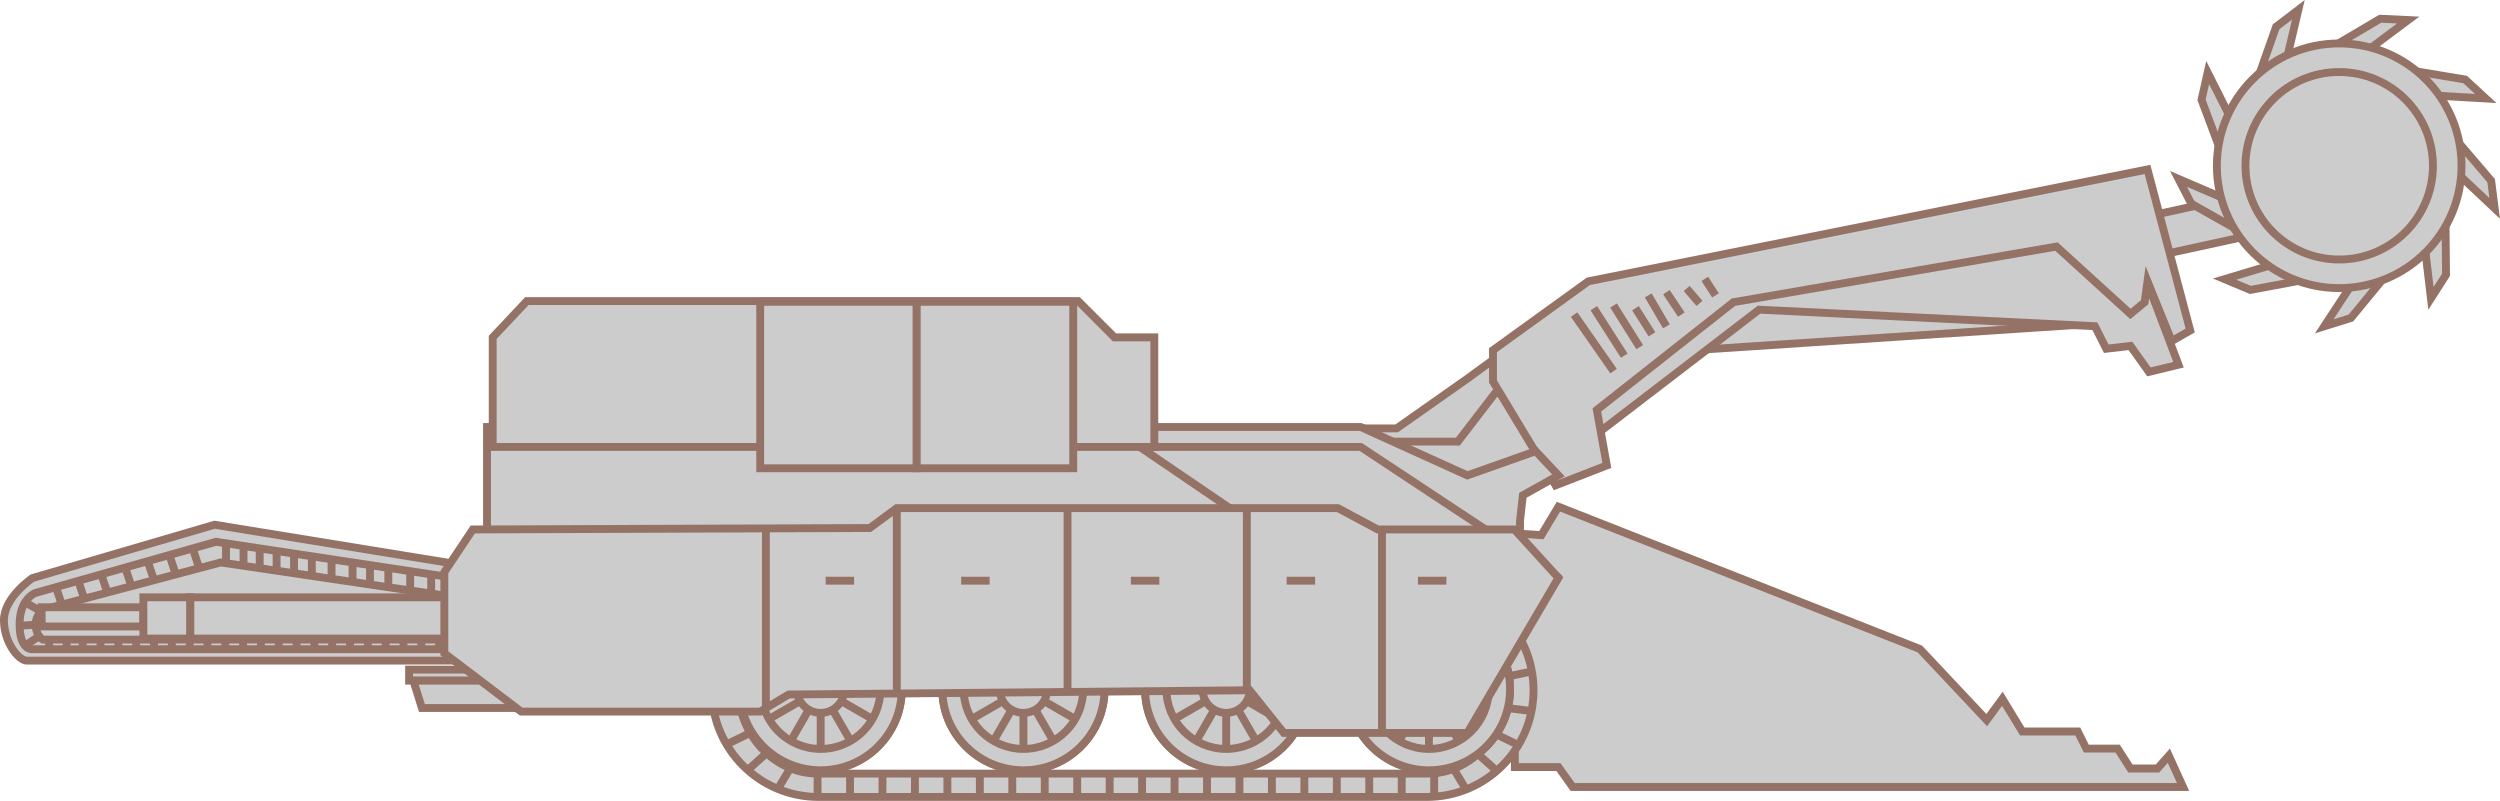 ﻿<?xml version="1.0" encoding="utf-8"?>

<svg version="1.1" id="图层_1" xmlns="http://www.w3.org/2000/svg" xmlns:xlink="http://www.w3.org/1999/xlink" x="0px" y="0px" width="475.98px" height="152.483px" viewBox="0 0 475.98 152.483" enable-background="new 0 0 475.98 152.483" xml:space="preserve">
<g>
	
		<rect x="406.697" y="39.515" transform="matrix(0.977 -0.213 0.213 0.977 0.33 89.812)" fill="#CCCCCC" stroke="#947266" stroke-width="1.5" stroke-miterlimit="10" width="20.596" height="7.722" />
	<polygon fill="#CCCCCC" stroke="#947266" stroke-width="1.5" stroke-miterlimit="10" points="279.375,72.088 265.898,81.569 &#xD;&#xA;		258.142,81.569 261.114,92.677 280.613,97.282 294.817,86.311 292.649,68.836 289.399,64.773 	" />
	<polygon fill="#CCCCCC" stroke="#947266" stroke-width="1.5" stroke-miterlimit="10" points="262.739,84.075 277.566,84.075 &#xD;&#xA;		285.064,74.322 294.275,85.091 277.566,92.813 269.621,92.813 	" />
	<polygon fill="#CCCCCC" stroke="#947266" stroke-width="1.5" stroke-miterlimit="10" points="293.463,101.888 296.713,96.469 &#xD;&#xA;		365.523,123.561 378.256,137.104 381.236,133.041 385.028,139.272 395.594,139.272 397.219,142.523 403.18,142.523 &#xD;&#xA;		405.617,146.316 410.765,146.316 412.932,143.878 415.641,149.838 299.423,149.838 296.713,146.045 288.417,146.045 &#xD;&#xA;		288.417,101.549 	" />
	<g>
		<path fill="#CCCCCC" stroke="#947266" stroke-width="1.5" stroke-miterlimit="10" d="M40.844,99.904L6.169,110.063&#xD;&#xA;			c0,0-5.419,3.657-5.419,7.992c0,4.334,2.844,7.721,4.335,7.721c1.49,0,93.327,0,93.327,0l0.677-16.391L40.844,99.904z" />
		<path fill="#CCCCCC" stroke="#947266" stroke-width="1.5" stroke-miterlimit="10" d="M41.115,103.155L6.71,112.907&#xD;&#xA;			c0,0-2.979,1.085-2.979,5.961s2.302,4.74,2.302,4.74h89.67v-12.19L41.115,103.155z" />
		<path fill="#CCCCCC" stroke="#947266" stroke-width="1.5" stroke-miterlimit="10" d="M42.019,107.084l-33.667,8.939&#xD;&#xA;			c0,0-1.573,0.88-1.573,2.912c0,2.031,1.368,2.845,1.368,2.845h77.803v-8.195L42.019,107.084z" />
		
			<rect x="7.93" y="115.617" fill="#CCCCCC" stroke="#947266" stroke-width="1.5" stroke-miterlimit="10" width="19.37" height="3.657" />
		
			<rect x="27.3" y="113.721" fill="#CCCCCC" stroke="#947266" stroke-width="1.5" stroke-miterlimit="10" width="8.939" height="7.856" />
		
			<rect x="36.239" y="113.721" fill="#CCCCCC" stroke="#947266" stroke-width="1.5" stroke-miterlimit="10" width="49.71" height="7.856" />
		
			<line fill="#CCCCCC" stroke="#947266" stroke-width="1.5" stroke-miterlimit="10" x1="43.029" y1="103.444" x2="43.029" y2="107.084" />
		
			<line fill="#CCCCCC" stroke="#947266" stroke-width="1.5" stroke-miterlimit="10" x1="46.364" y1="104.021" x2="46.364" y2="107.659" />
		
			<line fill="#CCCCCC" stroke="#947266" stroke-width="1.5" stroke-miterlimit="10" x1="49.445" y1="104.529" x2="49.445" y2="108.168" />
		
			<line fill="#CCCCCC" stroke="#947266" stroke-width="1.5" stroke-miterlimit="10" x1="52.662" y1="105.003" x2="52.662" y2="108.642" />
		
			<line fill="#CCCCCC" stroke="#947266" stroke-width="1.5" stroke-miterlimit="10" x1="55.98" y1="105.544" x2="55.98" y2="109.183" />
		
			<line fill="#CCCCCC" stroke="#947266" stroke-width="1.5" stroke-miterlimit="10" x1="59.367" y1="106.052" x2="59.367" y2="109.69" />
		
			<line fill="#CCCCCC" stroke="#947266" stroke-width="1.5" stroke-miterlimit="10" x1="63.126" y1="106.627" x2="63.126" y2="110.267" />
		
			<line fill="#CCCCCC" stroke="#947266" stroke-width="1.5" stroke-miterlimit="10" x1="67.122" y1="107.084" x2="67.122" y2="110.723" />
		
			<line fill="#CCCCCC" stroke="#947266" stroke-width="1.5" stroke-miterlimit="10" x1="70.44" y1="107.625" x2="70.44" y2="111.264" />
		
			<line fill="#CCCCCC" stroke="#947266" stroke-width="1.5" stroke-miterlimit="10" x1="73.929" y1="108.099" x2="73.929" y2="111.737" />
		
			<line fill="#CCCCCC" stroke="#947266" stroke-width="1.5" stroke-miterlimit="10" x1="78.094" y1="108.902" x2="78.094" y2="112.542" />
		
			<line fill="#CCCCCC" stroke="#947266" stroke-width="1.5" stroke-miterlimit="10" x1="82.09" y1="109.444" x2="82.09" y2="113.083" />
		
			<line fill="#CCCCCC" stroke="#947266" stroke-width="1.5" stroke-miterlimit="10" x1="36.677" y1="104.413" x2="37.937" y2="108.168" />
		
			<line fill="#CCCCCC" stroke="#947266" stroke-width="1.5" stroke-miterlimit="10" x1="32.214" y1="105.584" x2="33.475" y2="109.339" />
		
			<line fill="#CCCCCC" stroke="#947266" stroke-width="1.5" stroke-miterlimit="10" x1="28.198" y1="107.084" x2="29.457" y2="110.839" />
		
			<line fill="#CCCCCC" stroke="#947266" stroke-width="1.5" stroke-miterlimit="10" x1="23.864" y1="108.168" x2="25.124" y2="111.923" />
		
			<line fill="#CCCCCC" stroke="#947266" stroke-width="1.5" stroke-miterlimit="10" x1="19.144" y1="108.961" x2="20.404" y2="112.716" />
		
			<line fill="#CCCCCC" stroke="#947266" stroke-width="1.5" stroke-miterlimit="10" x1="10.556" y1="111.504" x2="11.814" y2="115.259" />
		
			<line fill="#CCCCCC" stroke="#947266" stroke-width="1.5" stroke-miterlimit="10" x1="4.709" y1="114.649" x2="8.164" y2="116.586" />
		
			<line fill="#CCCCCC" stroke="#947266" stroke-width="1.5" stroke-miterlimit="10" x1="3.479" y1="119.153" x2="6.778" y2="118.936" />
		
			<line fill="#CCCCCC" stroke="#947266" stroke-width="1.5" stroke-miterlimit="10" x1="4.646" y1="123.03" x2="7.377" y2="121.165" />
		
			<line fill="#CCCCCC" stroke="#947266" stroke-width="1.5" stroke-miterlimit="10" x1="14.878" y1="110.526" x2="16.138" y2="114.281" />
		
			<line fill="#CCCCCC" stroke="#947266" stroke-width="1.5" stroke-miterlimit="10" x1="9.352" y1="121.78" x2="9.352" y2="123.608" />
		
			<line fill="#CCCCCC" stroke="#947266" stroke-width="1.5" stroke-miterlimit="10" x1="12.671" y1="122.115" x2="12.671" y2="123.944" />
		
			<line fill="#CCCCCC" stroke="#947266" stroke-width="1.5" stroke-miterlimit="10" x1="15.752" y1="122.115" x2="15.752" y2="123.944" />
		
			<line fill="#CCCCCC" stroke="#947266" stroke-width="1.5" stroke-miterlimit="10" x1="19.144" y1="122.115" x2="19.144" y2="123.944" />
		
			<line fill="#CCCCCC" stroke="#947266" stroke-width="1.5" stroke-miterlimit="10" x1="22.537" y1="122.115" x2="22.537" y2="123.944" />
		
			<line fill="#CCCCCC" stroke="#947266" stroke-width="1.5" stroke-miterlimit="10" x1="25.93" y1="122.115" x2="25.93" y2="123.944" />
		
			<line fill="#CCCCCC" stroke="#947266" stroke-width="1.5" stroke-miterlimit="10" x1="29.321" y1="122.115" x2="29.321" y2="123.944" />
		
			<line fill="#CCCCCC" stroke="#947266" stroke-width="1.5" stroke-miterlimit="10" x1="32.714" y1="122.115" x2="32.714" y2="123.944" />
		
			<line fill="#CCCCCC" stroke="#947266" stroke-width="1.5" stroke-miterlimit="10" x1="36.106" y1="122.115" x2="36.106" y2="123.944" />
		
			<line fill="#CCCCCC" stroke="#947266" stroke-width="1.5" stroke-miterlimit="10" x1="39.5" y1="122.115" x2="39.5" y2="123.944" />
		
			<line fill="#CCCCCC" stroke="#947266" stroke-width="1.5" stroke-miterlimit="10" x1="42.892" y1="122.115" x2="42.892" y2="123.944" />
		
			<line fill="#CCCCCC" stroke="#947266" stroke-width="1.5" stroke-miterlimit="10" x1="46.284" y1="122.115" x2="46.284" y2="123.944" />
		
			<line fill="#CCCCCC" stroke="#947266" stroke-width="1.5" stroke-miterlimit="10" x1="49.677" y1="122.115" x2="49.677" y2="123.944" />
		
			<line fill="#CCCCCC" stroke="#947266" stroke-width="1.5" stroke-miterlimit="10" x1="53.069" y1="122.115" x2="53.069" y2="123.944" />
		
			<line fill="#CCCCCC" stroke="#947266" stroke-width="1.5" stroke-miterlimit="10" x1="56.462" y1="122.115" x2="56.462" y2="123.944" />
		
			<line fill="#CCCCCC" stroke="#947266" stroke-width="1.5" stroke-miterlimit="10" x1="59.854" y1="122.115" x2="59.854" y2="123.944" />
		
			<line fill="#CCCCCC" stroke="#947266" stroke-width="1.5" stroke-miterlimit="10" x1="63.247" y1="122.115" x2="63.247" y2="123.944" />
		
			<line fill="#CCCCCC" stroke="#947266" stroke-width="1.5" stroke-miterlimit="10" x1="66.64" y1="122.115" x2="66.64" y2="123.944" />
		
			<line fill="#CCCCCC" stroke="#947266" stroke-width="1.5" stroke-miterlimit="10" x1="70.032" y1="122.115" x2="70.032" y2="123.944" />
		
			<line fill="#CCCCCC" stroke="#947266" stroke-width="1.5" stroke-miterlimit="10" x1="73.424" y1="122.115" x2="73.424" y2="123.944" />
		
			<line fill="#CCCCCC" stroke="#947266" stroke-width="1.5" stroke-miterlimit="10" x1="76.817" y1="122.115" x2="76.817" y2="123.944" />
		
			<line fill="#CCCCCC" stroke="#947266" stroke-width="1.5" stroke-miterlimit="10" x1="80.21" y1="122.115" x2="80.21" y2="123.944" />
		
			<line fill="#CCCCCC" stroke="#947266" stroke-width="1.5" stroke-miterlimit="10" x1="83.602" y1="122.115" x2="83.602" y2="123.944" />
	</g>
	
		<rect x="77.891" y="127.488" fill="#CCCCCC" stroke="#947266" stroke-width="1.5" stroke-miterlimit="10" width="16.321" height="2.1" />
	<polygon fill="#CCCCCC" stroke="#947266" stroke-width="1.5" stroke-miterlimit="10" points="102.542,134.803 80.329,134.803 &#xD;&#xA;		78.703,129.588 102.542,129.588 	" />
	<g>
		<path fill="#CCCCCC" stroke="#947266" stroke-width="1.5" stroke-miterlimit="10" d="M271.654,111.098H155.843&#xD;&#xA;			c-11.221,0-20.317,9.098-20.317,20.318s9.097,20.317,20.317,20.317h115.812c11.222,0,20.318-9.097,20.318-20.317&#xD;&#xA;			S282.876,111.098,271.654,111.098z M271.836,147.285H155.66c-8.314,0-15.056-7.554-15.056-15.869s6.741-15.869,15.056-15.869&#xD;&#xA;			h116.176c8.315,0,15.057,7.554,15.057,15.869S280.151,147.285,271.836,147.285z" />
		<g>
			<circle fill="#CCCCCC" stroke="#947266" stroke-width="1.5" stroke-miterlimit="10" cx="156.25" cy="131.213" r="15.442" />
			<circle fill="#CCCCCC" stroke="#947266" stroke-width="1.5" stroke-miterlimit="10" cx="156.249" cy="131.213" r="11.378" />
			<circle fill="#CCCCCC" stroke="#947266" stroke-width="1.5" stroke-miterlimit="10" cx="156.249" cy="131.213" r="4.513" />
			
				<line fill="#CCCCCC" stroke="#947266" stroke-width="1.5" stroke-miterlimit="10" x1="156.249" y1="119.835" x2="156.249" y2="126.699" />
			
				<line fill="#CCCCCC" stroke="#947266" stroke-width="1.5" stroke-miterlimit="10" x1="150.561" y1="121.359" x2="153.992" y2="127.304" />
			
				<line fill="#CCCCCC" stroke="#947266" stroke-width="1.5" stroke-miterlimit="10" x1="146.396" y1="125.523" x2="152.341" y2="128.956" />
			
				<line fill="#CCCCCC" stroke="#947266" stroke-width="1.5" stroke-miterlimit="10" x1="144.871" y1="131.213" x2="151.736" y2="131.213" />
			
				<line fill="#CCCCCC" stroke="#947266" stroke-width="1.5" stroke-miterlimit="10" x1="146.396" y1="136.901" x2="152.342" y2="133.469" />
			
				<line fill="#CCCCCC" stroke="#947266" stroke-width="1.5" stroke-miterlimit="10" x1="150.561" y1="141.066" x2="153.993" y2="135.121" />
			
				<line fill="#CCCCCC" stroke="#947266" stroke-width="1.5" stroke-miterlimit="10" x1="156.249" y1="142.59" x2="156.249" y2="135.726" />
			
				<line fill="#CCCCCC" stroke="#947266" stroke-width="1.5" stroke-miterlimit="10" x1="161.938" y1="141.065" x2="158.506" y2="135.121" />
			
				<line fill="#CCCCCC" stroke="#947266" stroke-width="1.5" stroke-miterlimit="10" x1="166.103" y1="136.9" x2="160.157" y2="133.469" />
			
				<line fill="#CCCCCC" stroke="#947266" stroke-width="1.5" stroke-miterlimit="10" x1="167.627" y1="131.211" x2="160.762" y2="131.213" />
			
				<line fill="#CCCCCC" stroke="#947266" stroke-width="1.5" stroke-miterlimit="10" x1="166.102" y1="125.522" x2="160.157" y2="128.956" />
			
				<line fill="#CCCCCC" stroke="#947266" stroke-width="1.5" stroke-miterlimit="10" x1="161.938" y1="121.358" x2="158.507" y2="127.305" />
			<circle fill="#CCCCCC" stroke="#947266" stroke-width="1.5" stroke-miterlimit="10" cx="156.25" cy="131.213" r="15.442" />
			<circle fill="#CCCCCC" stroke="#947266" stroke-width="1.5" stroke-miterlimit="10" cx="156.25" cy="131.212" r="11.378" />
			<circle fill="#CCCCCC" stroke="#947266" stroke-width="1.5" stroke-miterlimit="10" cx="156.25" cy="131.212" r="4.513" />
			
				<line fill="#CCCCCC" stroke="#947266" stroke-width="1.5" stroke-miterlimit="10" x1="150.561" y1="121.359" x2="153.992" y2="127.304" />
			
				<line fill="#CCCCCC" stroke="#947266" stroke-width="1.5" stroke-miterlimit="10" x1="146.396" y1="125.523" x2="152.341" y2="128.956" />
			
				<line fill="#CCCCCC" stroke="#947266" stroke-width="1.5" stroke-miterlimit="10" x1="144.871" y1="131.213" x2="151.736" y2="131.213" />
			
				<line fill="#CCCCCC" stroke="#947266" stroke-width="1.5" stroke-miterlimit="10" x1="146.396" y1="136.901" x2="152.342" y2="133.469" />
			
				<line fill="#CCCCCC" stroke="#947266" stroke-width="1.5" stroke-miterlimit="10" x1="150.561" y1="141.066" x2="153.993" y2="135.121" />
			
				<line fill="#CCCCCC" stroke="#947266" stroke-width="1.5" stroke-miterlimit="10" x1="156.249" y1="142.59" x2="156.249" y2="135.726" />
			
				<line fill="#CCCCCC" stroke="#947266" stroke-width="1.5" stroke-miterlimit="10" x1="161.938" y1="141.065" x2="158.506" y2="135.121" />
			
				<line fill="#CCCCCC" stroke="#947266" stroke-width="1.5" stroke-miterlimit="10" x1="166.103" y1="136.9" x2="160.157" y2="133.469" />
			
				<line fill="#CCCCCC" stroke="#947266" stroke-width="1.5" stroke-miterlimit="10" x1="167.627" y1="131.211" x2="160.762" y2="131.213" />
			
				<line fill="#CCCCCC" stroke="#947266" stroke-width="1.5" stroke-miterlimit="10" x1="166.102" y1="125.522" x2="160.157" y2="128.956" />
			
				<line fill="#CCCCCC" stroke="#947266" stroke-width="1.5" stroke-miterlimit="10" x1="161.938" y1="121.358" x2="158.507" y2="127.305" />
			
				<line fill="#CCCCCC" stroke="#947266" stroke-width="1.5" stroke-miterlimit="10" x1="156.249" y1="119.835" x2="156.249" y2="126.7" />
		</g>
		<g>
			<circle fill="#CCCCCC" stroke="#947266" stroke-width="1.5" stroke-miterlimit="10" cx="194.853" cy="131.213" r="15.441" />
			<circle fill="#CCCCCC" stroke="#947266" stroke-width="1.5" stroke-miterlimit="10" cx="194.853" cy="131.213" r="11.378" />
			<circle fill="#CCCCCC" stroke="#947266" stroke-width="1.5" stroke-miterlimit="10" cx="194.853" cy="131.213" r="4.514" />
			
				<line fill="#CCCCCC" stroke="#947266" stroke-width="1.5" stroke-miterlimit="10" x1="194.853" y1="119.835" x2="194.853" y2="126.699" />
			
				<line fill="#CCCCCC" stroke="#947266" stroke-width="1.5" stroke-miterlimit="10" x1="189.164" y1="121.359" x2="192.596" y2="127.304" />
			
				<line fill="#CCCCCC" stroke="#947266" stroke-width="1.5" stroke-miterlimit="10" x1="184.999" y1="125.523" x2="190.943" y2="128.956" />
			
				<line fill="#CCCCCC" stroke="#947266" stroke-width="1.5" stroke-miterlimit="10" x1="183.476" y1="131.213" x2="190.339" y2="131.213" />
			
				<line fill="#CCCCCC" stroke="#947266" stroke-width="1.5" stroke-miterlimit="10" x1="184.999" y1="136.901" x2="190.943" y2="133.469" />
			
				<line fill="#CCCCCC" stroke="#947266" stroke-width="1.5" stroke-miterlimit="10" x1="189.164" y1="141.066" x2="192.596" y2="135.121" />
			
				<line fill="#CCCCCC" stroke="#947266" stroke-width="1.5" stroke-miterlimit="10" x1="194.854" y1="142.59" x2="194.853" y2="135.726" />
			
				<line fill="#CCCCCC" stroke="#947266" stroke-width="1.5" stroke-miterlimit="10" x1="200.541" y1="141.065" x2="197.109" y2="135.121" />
			
				<line fill="#CCCCCC" stroke="#947266" stroke-width="1.5" stroke-miterlimit="10" x1="204.706" y1="136.9" x2="198.761" y2="133.469" />
			
				<line fill="#CCCCCC" stroke="#947266" stroke-width="1.5" stroke-miterlimit="10" x1="206.229" y1="131.211" x2="199.365" y2="131.213" />
			
				<line fill="#CCCCCC" stroke="#947266" stroke-width="1.5" stroke-miterlimit="10" x1="204.706" y1="125.522" x2="198.762" y2="128.956" />
			
				<line fill="#CCCCCC" stroke="#947266" stroke-width="1.5" stroke-miterlimit="10" x1="200.541" y1="121.358" x2="197.109" y2="127.305" />
			<circle fill="#CCCCCC" stroke="#947266" stroke-width="1.5" stroke-miterlimit="10" cx="194.853" cy="131.213" r="15.441" />
			<circle fill="#CCCCCC" stroke="#947266" stroke-width="1.5" stroke-miterlimit="10" cx="194.853" cy="131.212" r="11.378" />
			<circle fill="#CCCCCC" stroke="#947266" stroke-width="1.5" stroke-miterlimit="10" cx="194.853" cy="131.212" r="4.514" />
			
				<line fill="#CCCCCC" stroke="#947266" stroke-width="1.5" stroke-miterlimit="10" x1="189.164" y1="121.359" x2="192.596" y2="127.304" />
			
				<line fill="#CCCCCC" stroke="#947266" stroke-width="1.5" stroke-miterlimit="10" x1="184.999" y1="125.523" x2="190.943" y2="128.956" />
			
				<line fill="#CCCCCC" stroke="#947266" stroke-width="1.5" stroke-miterlimit="10" x1="183.476" y1="131.213" x2="190.339" y2="131.213" />
			
				<line fill="#CCCCCC" stroke="#947266" stroke-width="1.5" stroke-miterlimit="10" x1="184.999" y1="136.901" x2="190.943" y2="133.469" />
			
				<line fill="#CCCCCC" stroke="#947266" stroke-width="1.5" stroke-miterlimit="10" x1="189.164" y1="141.066" x2="192.596" y2="135.121" />
			
				<line fill="#CCCCCC" stroke="#947266" stroke-width="1.5" stroke-miterlimit="10" x1="194.854" y1="142.59" x2="194.853" y2="135.726" />
			
				<line fill="#CCCCCC" stroke="#947266" stroke-width="1.5" stroke-miterlimit="10" x1="200.541" y1="141.065" x2="197.109" y2="135.121" />
			
				<line fill="#CCCCCC" stroke="#947266" stroke-width="1.5" stroke-miterlimit="10" x1="204.706" y1="136.9" x2="198.761" y2="133.469" />
			
				<line fill="#CCCCCC" stroke="#947266" stroke-width="1.5" stroke-miterlimit="10" x1="206.229" y1="131.211" x2="199.365" y2="131.213" />
			
				<line fill="#CCCCCC" stroke="#947266" stroke-width="1.5" stroke-miterlimit="10" x1="204.706" y1="125.522" x2="198.762" y2="128.956" />
			
				<line fill="#CCCCCC" stroke="#947266" stroke-width="1.5" stroke-miterlimit="10" x1="200.541" y1="121.358" x2="197.109" y2="127.305" />
			
				<line fill="#CCCCCC" stroke="#947266" stroke-width="1.5" stroke-miterlimit="10" x1="194.852" y1="119.835" x2="194.854" y2="126.7" />
		</g>
		<g>
			<circle fill="#CCCCCC" stroke="#947266" stroke-width="1.5" stroke-miterlimit="10" cx="233.456" cy="131.213" r="15.442" />
			<circle fill="#CCCCCC" stroke="#947266" stroke-width="1.5" stroke-miterlimit="10" cx="233.456" cy="131.213" r="11.378" />
			<circle fill="#CCCCCC" stroke="#947266" stroke-width="1.5" stroke-miterlimit="10" cx="233.456" cy="131.213" r="4.513" />
			
				<line fill="#CCCCCC" stroke="#947266" stroke-width="1.5" stroke-miterlimit="10" x1="233.455" y1="119.835" x2="233.455" y2="126.699" />
			
				<line fill="#CCCCCC" stroke="#947266" stroke-width="1.5" stroke-miterlimit="10" x1="227.767" y1="121.359" x2="231.198" y2="127.304" />
			
				<line fill="#CCCCCC" stroke="#947266" stroke-width="1.5" stroke-miterlimit="10" x1="223.603" y1="125.523" x2="229.547" y2="128.956" />
			
				<line fill="#CCCCCC" stroke="#947266" stroke-width="1.5" stroke-miterlimit="10" x1="222.078" y1="131.213" x2="228.943" y2="131.213" />
			
				<line fill="#CCCCCC" stroke="#947266" stroke-width="1.5" stroke-miterlimit="10" x1="223.603" y1="136.901" x2="229.548" y2="133.469" />
			
				<line fill="#CCCCCC" stroke="#947266" stroke-width="1.5" stroke-miterlimit="10" x1="227.767" y1="141.066" x2="231.199" y2="135.121" />
			
				<line fill="#CCCCCC" stroke="#947266" stroke-width="1.5" stroke-miterlimit="10" x1="233.455" y1="142.59" x2="233.455" y2="135.726" />
			
				<line fill="#CCCCCC" stroke="#947266" stroke-width="1.5" stroke-miterlimit="10" x1="239.145" y1="141.065" x2="235.712" y2="135.121" />
			
				<line fill="#CCCCCC" stroke="#947266" stroke-width="1.5" stroke-miterlimit="10" x1="243.309" y1="136.9" x2="237.363" y2="133.469" />
			
				<line fill="#CCCCCC" stroke="#947266" stroke-width="1.5" stroke-miterlimit="10" x1="244.834" y1="131.211" x2="237.969" y2="131.213" />
			
				<line fill="#CCCCCC" stroke="#947266" stroke-width="1.5" stroke-miterlimit="10" x1="243.309" y1="125.522" x2="237.363" y2="128.956" />
			
				<line fill="#CCCCCC" stroke="#947266" stroke-width="1.5" stroke-miterlimit="10" x1="239.144" y1="121.358" x2="235.713" y2="127.305" />
			<circle fill="#CCCCCC" stroke="#947266" stroke-width="1.5" stroke-miterlimit="10" cx="233.456" cy="131.213" r="15.442" />
			<circle fill="#CCCCCC" stroke="#947266" stroke-width="1.5" stroke-miterlimit="10" cx="233.456" cy="131.212" r="11.378" />
			<circle fill="#CCCCCC" stroke="#947266" stroke-width="1.5" stroke-miterlimit="10" cx="233.456" cy="131.212" r="4.513" />
			
				<line fill="#CCCCCC" stroke="#947266" stroke-width="1.5" stroke-miterlimit="10" x1="227.767" y1="121.359" x2="231.198" y2="127.304" />
			
				<line fill="#CCCCCC" stroke="#947266" stroke-width="1.5" stroke-miterlimit="10" x1="223.603" y1="125.523" x2="229.547" y2="128.956" />
			
				<line fill="#CCCCCC" stroke="#947266" stroke-width="1.5" stroke-miterlimit="10" x1="222.078" y1="131.213" x2="228.943" y2="131.213" />
			
				<line fill="#CCCCCC" stroke="#947266" stroke-width="1.5" stroke-miterlimit="10" x1="223.603" y1="136.901" x2="229.548" y2="133.469" />
			
				<line fill="#CCCCCC" stroke="#947266" stroke-width="1.5" stroke-miterlimit="10" x1="227.767" y1="141.066" x2="231.199" y2="135.121" />
			
				<line fill="#CCCCCC" stroke="#947266" stroke-width="1.5" stroke-miterlimit="10" x1="233.455" y1="142.59" x2="233.455" y2="135.726" />
			
				<line fill="#CCCCCC" stroke="#947266" stroke-width="1.5" stroke-miterlimit="10" x1="239.145" y1="141.065" x2="235.712" y2="135.121" />
			
				<line fill="#CCCCCC" stroke="#947266" stroke-width="1.5" stroke-miterlimit="10" x1="243.309" y1="136.9" x2="237.363" y2="133.469" />
			
				<line fill="#CCCCCC" stroke="#947266" stroke-width="1.5" stroke-miterlimit="10" x1="244.834" y1="131.211" x2="237.969" y2="131.213" />
			
				<line fill="#CCCCCC" stroke="#947266" stroke-width="1.5" stroke-miterlimit="10" x1="243.309" y1="125.522" x2="237.363" y2="128.956" />
			
				<line fill="#CCCCCC" stroke="#947266" stroke-width="1.5" stroke-miterlimit="10" x1="239.144" y1="121.358" x2="235.713" y2="127.305" />
			
				<line fill="#CCCCCC" stroke="#947266" stroke-width="1.5" stroke-miterlimit="10" x1="233.455" y1="119.835" x2="233.455" y2="126.7" />
		</g>
		<g>
			<circle fill="#CCCCCC" stroke="#947266" stroke-width="1.5" stroke-miterlimit="10" cx="272.059" cy="131.213" r="15.441" />
			<circle fill="#CCCCCC" stroke="#947266" stroke-width="1.5" stroke-miterlimit="10" cx="272.059" cy="131.213" r="11.378" />
			<circle fill="#CCCCCC" stroke="#947266" stroke-width="1.5" stroke-miterlimit="10" cx="272.059" cy="131.213" r="4.514" />
			
				<line fill="#CCCCCC" stroke="#947266" stroke-width="1.5" stroke-miterlimit="10" x1="272.059" y1="119.835" x2="272.059" y2="126.699" />
			
				<line fill="#CCCCCC" stroke="#947266" stroke-width="1.5" stroke-miterlimit="10" x1="266.37" y1="121.359" x2="269.803" y2="127.304" />
			
				<line fill="#CCCCCC" stroke="#947266" stroke-width="1.5" stroke-miterlimit="10" x1="262.205" y1="125.523" x2="268.15" y2="128.956" />
			
				<line fill="#CCCCCC" stroke="#947266" stroke-width="1.5" stroke-miterlimit="10" x1="260.682" y1="131.213" x2="267.545" y2="131.213" />
			
				<line fill="#CCCCCC" stroke="#947266" stroke-width="1.5" stroke-miterlimit="10" x1="262.205" y1="136.901" x2="268.15" y2="133.469" />
			
				<line fill="#CCCCCC" stroke="#947266" stroke-width="1.5" stroke-miterlimit="10" x1="266.37" y1="141.066" x2="269.803" y2="135.121" />
			
				<line fill="#CCCCCC" stroke="#947266" stroke-width="1.5" stroke-miterlimit="10" x1="272.06" y1="142.59" x2="272.059" y2="135.726" />
			
				<line fill="#CCCCCC" stroke="#947266" stroke-width="1.5" stroke-miterlimit="10" x1="277.748" y1="141.065" x2="274.315" y2="135.121" />
			
				<line fill="#CCCCCC" stroke="#947266" stroke-width="1.5" stroke-miterlimit="10" x1="281.912" y1="136.9" x2="275.967" y2="133.469" />
			
				<line fill="#CCCCCC" stroke="#947266" stroke-width="1.5" stroke-miterlimit="10" x1="283.436" y1="131.211" x2="276.571" y2="131.213" />
			
				<line fill="#CCCCCC" stroke="#947266" stroke-width="1.5" stroke-miterlimit="10" x1="281.912" y1="125.522" x2="275.968" y2="128.956" />
			
				<line fill="#CCCCCC" stroke="#947266" stroke-width="1.5" stroke-miterlimit="10" x1="277.747" y1="121.358" x2="274.315" y2="127.305" />
			<circle fill="#CCCCCC" stroke="#947266" stroke-width="1.5" stroke-miterlimit="10" cx="272.059" cy="131.213" r="15.441" />
			<circle fill="#CCCCCC" stroke="#947266" stroke-width="1.5" stroke-miterlimit="10" cx="272.059" cy="131.212" r="11.378" />
			<circle fill="#CCCCCC" stroke="#947266" stroke-width="1.5" stroke-miterlimit="10" cx="272.059" cy="131.212" r="4.513" />
			
				<line fill="#CCCCCC" stroke="#947266" stroke-width="1.5" stroke-miterlimit="10" x1="266.37" y1="121.359" x2="269.803" y2="127.304" />
			
				<line fill="#CCCCCC" stroke="#947266" stroke-width="1.5" stroke-miterlimit="10" x1="262.205" y1="125.523" x2="268.15" y2="128.956" />
			
				<line fill="#CCCCCC" stroke="#947266" stroke-width="1.5" stroke-miterlimit="10" x1="260.682" y1="131.213" x2="267.545" y2="131.213" />
			
				<line fill="#CCCCCC" stroke="#947266" stroke-width="1.5" stroke-miterlimit="10" x1="262.205" y1="136.901" x2="268.15" y2="133.469" />
			
				<line fill="#CCCCCC" stroke="#947266" stroke-width="1.5" stroke-miterlimit="10" x1="266.37" y1="141.066" x2="269.803" y2="135.121" />
			
				<line fill="#CCCCCC" stroke="#947266" stroke-width="1.5" stroke-miterlimit="10" x1="272.06" y1="142.59" x2="272.059" y2="135.726" />
			
				<line fill="#CCCCCC" stroke="#947266" stroke-width="1.5" stroke-miterlimit="10" x1="277.748" y1="141.065" x2="274.315" y2="135.121" />
			
				<line fill="#CCCCCC" stroke="#947266" stroke-width="1.5" stroke-miterlimit="10" x1="281.912" y1="136.9" x2="275.967" y2="133.469" />
			
				<line fill="#CCCCCC" stroke="#947266" stroke-width="1.5" stroke-miterlimit="10" x1="283.436" y1="131.211" x2="276.571" y2="131.213" />
			
				<line fill="#CCCCCC" stroke="#947266" stroke-width="1.5" stroke-miterlimit="10" x1="281.912" y1="125.522" x2="275.968" y2="128.956" />
			
				<line fill="#CCCCCC" stroke="#947266" stroke-width="1.5" stroke-miterlimit="10" x1="277.747" y1="121.358" x2="274.315" y2="127.305" />
			
				<line fill="#CCCCCC" stroke="#947266" stroke-width="1.5" stroke-miterlimit="10" x1="272.058" y1="119.835" x2="272.06" y2="126.7" />
		</g>
		
			<line fill="#CCCCCC" stroke="#947266" stroke-width="1.5" stroke-miterlimit="10" x1="155.66" y1="147.285" x2="155.66" y2="151.733" />
		
			<line fill="#CCCCCC" stroke="#947266" stroke-width="1.5" stroke-miterlimit="10" x1="150.515" y1="146.162" x2="148.223" y2="149.975" />
		
			<line fill="#CCCCCC" stroke="#947266" stroke-width="1.5" stroke-miterlimit="10" x1="145.771" y1="143.542" x2="142.465" y2="146.518" />
		
			<line fill="#CCCCCC" stroke="#947266" stroke-width="1.5" stroke-miterlimit="10" x1="142.465" y1="139.71" x2="138.467" y2="141.658" />
		
			<line fill="#CCCCCC" stroke="#947266" stroke-width="1.5" stroke-miterlimit="10" x1="276.628" y1="146.162" x2="278.92" y2="149.975" />
		
			<line fill="#CCCCCC" stroke="#947266" stroke-width="1.5" stroke-miterlimit="10" x1="281.371" y1="143.542" x2="284.678" y2="146.518" />
		
			<line fill="#CCCCCC" stroke="#947266" stroke-width="1.5" stroke-miterlimit="10" x1="284.678" y1="139.71" x2="288.676" y2="141.658" />
		
			<line fill="#CCCCCC" stroke="#947266" stroke-width="1.5" stroke-miterlimit="10" x1="287.293" y1="134.845" x2="291.706" y2="135.396" />
		
			<line fill="#CCCCCC" stroke="#947266" stroke-width="1.5" stroke-miterlimit="10" x1="287.532" y1="128.69" x2="291.886" y2="127.785" />
		
			<line fill="#CCCCCC" stroke="#947266" stroke-width="1.5" stroke-miterlimit="10" x1="161.84" y1="147.285" x2="161.84" y2="151.733" />
		
			<line fill="#CCCCCC" stroke="#947266" stroke-width="1.5" stroke-miterlimit="10" x1="168.018" y1="147.285" x2="168.018" y2="151.733" />
		
			<line fill="#CCCCCC" stroke="#947266" stroke-width="1.5" stroke-miterlimit="10" x1="174.196" y1="147.285" x2="174.196" y2="151.733" />
		
			<line fill="#CCCCCC" stroke="#947266" stroke-width="1.5" stroke-miterlimit="10" x1="180.375" y1="147.285" x2="180.375" y2="151.733" />
		
			<line fill="#CCCCCC" stroke="#947266" stroke-width="1.5" stroke-miterlimit="10" x1="186.553" y1="147.285" x2="186.553" y2="151.733" />
		
			<line fill="#CCCCCC" stroke="#947266" stroke-width="1.5" stroke-miterlimit="10" x1="192.732" y1="147.285" x2="192.732" y2="151.733" />
		
			<line fill="#CCCCCC" stroke="#947266" stroke-width="1.5" stroke-miterlimit="10" x1="198.91" y1="147.285" x2="198.91" y2="151.733" />
		
			<line fill="#CCCCCC" stroke="#947266" stroke-width="1.5" stroke-miterlimit="10" x1="205.089" y1="147.285" x2="205.089" y2="151.733" />
		
			<line fill="#CCCCCC" stroke="#947266" stroke-width="1.5" stroke-miterlimit="10" x1="211.268" y1="147.285" x2="211.268" y2="151.733" />
		
			<line fill="#CCCCCC" stroke="#947266" stroke-width="1.5" stroke-miterlimit="10" x1="217.445" y1="147.285" x2="217.445" y2="151.733" />
		
			<line fill="#CCCCCC" stroke="#947266" stroke-width="1.5" stroke-miterlimit="10" x1="223.625" y1="147.285" x2="223.625" y2="151.733" />
		
			<line fill="#CCCCCC" stroke="#947266" stroke-width="1.5" stroke-miterlimit="10" x1="229.803" y1="147.285" x2="229.803" y2="151.733" />
		
			<line fill="#CCCCCC" stroke="#947266" stroke-width="1.5" stroke-miterlimit="10" x1="235.981" y1="147.285" x2="235.981" y2="151.733" />
		
			<line fill="#CCCCCC" stroke="#947266" stroke-width="1.5" stroke-miterlimit="10" x1="242.16" y1="147.285" x2="242.16" y2="151.733" />
		
			<line fill="#CCCCCC" stroke="#947266" stroke-width="1.5" stroke-miterlimit="10" x1="248.339" y1="147.285" x2="248.339" y2="151.733" />
		
			<line fill="#CCCCCC" stroke="#947266" stroke-width="1.5" stroke-miterlimit="10" x1="254.518" y1="147.285" x2="254.518" y2="151.733" />
		
			<line fill="#CCCCCC" stroke="#947266" stroke-width="1.5" stroke-miterlimit="10" x1="260.695" y1="147.285" x2="260.695" y2="151.733" />
		
			<line fill="#CCCCCC" stroke="#947266" stroke-width="1.5" stroke-miterlimit="10" x1="266.875" y1="147.285" x2="266.875" y2="151.733" />
		
			<line fill="#CCCCCC" stroke="#947266" stroke-width="1.5" stroke-miterlimit="10" x1="273.053" y1="147.285" x2="273.053" y2="151.733" />
	</g>
	<g>
		<g>
			<polygon fill="#CCCCCC" stroke="#947266" stroke-width="1.5" stroke-miterlimit="10" points="444.44,14.311 441.545,10.431 &#xD;&#xA;				453.182,3.565 458.498,3.815 			" />
			<polygon fill="#CCCCCC" stroke="#947266" stroke-width="1.5" stroke-miterlimit="10" points="433.568,18.94 428.856,17.831 &#xD;&#xA;				433.356,5.092 437.59,1.865 			" />
			<polygon fill="#CCCCCC" stroke="#947266" stroke-width="1.5" stroke-miterlimit="10" points="428.217,29.478 423.893,31.656 &#xD;&#xA;				419.152,19.003 420.32,13.811 			" />
			<polygon fill="#CCCCCC" stroke="#947266" stroke-width="1.5" stroke-miterlimit="10" points="430.889,40.988 428.978,45.437 &#xD;&#xA;				417.212,38.792 414.77,34.063 			" />
			<polygon fill="#CCCCCC" stroke="#947266" stroke-width="1.5" stroke-miterlimit="10" points="440.335,48.089 441.729,52.726 &#xD;&#xA;				428.445,55.197 423.535,53.145 			" />
			<polygon fill="#CCCCCC" stroke="#947266" stroke-width="1.5" stroke-miterlimit="10" points="452.135,47.456 456.184,50.111 &#xD;&#xA;				447.597,60.543 442.515,62.127 			" />
			<polygon fill="#CCCCCC" stroke="#947266" stroke-width="1.5" stroke-miterlimit="10" points="460.769,39.387 465.576,38.817 &#xD;&#xA;				465.703,52.328 462.83,56.809 			" />
			<polygon fill="#CCCCCC" stroke="#947266" stroke-width="1.5" stroke-miterlimit="10" points="462.194,27.655 465.511,24.128 &#xD;&#xA;				474.294,34.397 474.971,39.676 			" />
			<polygon fill="#CCCCCC" stroke="#947266" stroke-width="1.5" stroke-miterlimit="10" points="455.746,17.752 456.02,12.918 &#xD;&#xA;				469.349,15.139 473.262,18.747 			" />
			<circle fill="#CCCCCC" stroke="#947266" stroke-width="1.5" stroke-miterlimit="10" cx="445.365" cy="31.562" r="23.29" />
		</g>
		<circle fill="#CCCCCC" stroke="#947266" stroke-width="1.5" stroke-miterlimit="10" cx="445.365" cy="31.562" r="17.846" />
	</g>
	<polygon fill="#CCCCCC" stroke="#947266" stroke-width="1.5" stroke-miterlimit="10" points="322.449,66.67 400.47,61.522 &#xD;&#xA;		396.406,40.03 318.928,55.584 	" />
	<polygon fill="#CCCCCC" stroke="#947266" stroke-width="1.5" stroke-miterlimit="10" points="302.944,83.466 334.91,58.957 &#xD;&#xA;		398.845,62.105 401.012,66.398 405.617,65.857 409.139,70.805 414.77,69.441 402.638,37.412 301.318,58.957 	" />
	<polygon fill="#CCCCCC" stroke="#947266" stroke-width="1.5" stroke-miterlimit="10" points="296.172,92.405 284.252,72.629 &#xD;&#xA;		284.252,66.67 302.402,53.563 408.867,32.256 416.995,62.919 413.474,64.936 408.867,53.563 408.326,57.535 405.617,59.77 &#xD;&#xA;		391.53,46.944 330.034,57.535 304.027,78.048 305.925,88.613 	" />
	<polygon fill="#CCCCCC" stroke="#947266" stroke-width="1.5" stroke-miterlimit="10" points="92.723,81.299 259.058,81.299 &#xD;&#xA;		279.375,90.51 292.379,85.904 296.713,90.51 289.94,94.303 289.398,99.179 289.398,106.493 92.723,104.597 	" />
	<polygon fill="#CCCCCC" stroke="#947266" stroke-width="1.5" stroke-miterlimit="10" points="217,85.091 251.946,108.863 &#xD;&#xA;		295.021,108.863 259.058,85.091 	" />
	<polygon fill="#CCCCCC" stroke="#947266" stroke-width="1.5" stroke-miterlimit="10" points="93.807,64.232 93.807,85.091 &#xD;&#xA;		219.776,85.091 219.776,64.232 212.191,64.232 205.283,57.324 100.308,57.324 	" />
	
		<rect x="144.736" y="57.459" fill="#CCCCCC" stroke="#947266" stroke-width="1.5" stroke-miterlimit="10" width="29.799" height="31.696" />
	
		<rect x="174.535" y="57.459" fill="#CCCCCC" stroke="#947266" stroke-width="1.5" stroke-miterlimit="10" width="29.799" height="31.696" />
	<path fill="#CCCCCC" stroke="#947266" stroke-width="1.5" stroke-miterlimit="10" d="M217,125.727" />
	<polygon fill="#CCCCCC" stroke="#947266" stroke-width="1.5" stroke-miterlimit="10" points="90.014,100.805 84.596,108.932 &#xD;&#xA;		84.596,124.373 99.225,135.48 144.736,135.48 150.154,132.229 237.927,131.417 244.429,139.544 279.375,139.544 296.713,110.015 &#xD;&#xA;		288.315,100.805 262.309,100.805 254.724,96.74 170.743,96.74 165.596,100.533 	" />
	
		<line fill="#CCCCCC" stroke="#947266" stroke-width="1.5" stroke-miterlimit="10" x1="145.82" y1="100.197" x2="145.82" y2="134.938" />
	
		<line fill="#CCCCCC" stroke="#947266" stroke-width="1.5" stroke-miterlimit="10" x1="170.743" y1="96.947" x2="170.743" y2="131.688" />
	
		<line fill="#CCCCCC" stroke="#947266" stroke-width="1.5" stroke-miterlimit="10" x1="203.252" y1="96.947" x2="203.252" y2="131.688" />
	
		<line fill="#CCCCCC" stroke="#947266" stroke-width="1.5" stroke-miterlimit="10" x1="237.385" y1="96.947" x2="237.385" y2="131.688" />
	
		<line fill="#CCCCCC" stroke="#947266" stroke-width="1.5" stroke-miterlimit="10" x1="263.121" y1="100.805" x2="263.121" y2="139.544" />
	
		<line fill="#CCCCCC" stroke="#947266" stroke-width="1.5" stroke-miterlimit="10" x1="157.198" y1="110.557" x2="162.616" y2="110.557" />
	
		<line fill="#CCCCCC" stroke="#947266" stroke-width="1.5" stroke-miterlimit="10" x1="183.002" y1="110.557" x2="188.42" y2="110.557" />
	
		<line fill="#CCCCCC" stroke="#947266" stroke-width="1.5" stroke-miterlimit="10" x1="215.307" y1="110.557" x2="220.726" y2="110.557" />
	
		<line fill="#CCCCCC" stroke="#947266" stroke-width="1.5" stroke-miterlimit="10" x1="244.971" y1="110.557" x2="250.39" y2="110.557" />
	
		<line fill="#CCCCCC" stroke="#947266" stroke-width="1.5" stroke-miterlimit="10" x1="269.962" y1="110.557" x2="275.38" y2="110.557" />
	
		<line fill="#CCCCCC" stroke="#947266" stroke-width="1.5" stroke-miterlimit="10" x1="299.693" y1="59.897" x2="307.211" y2="70.666" />
	
		<line fill="#CCCCCC" stroke="#947266" stroke-width="1.5" stroke-miterlimit="10" x1="303.452" y1="58.678" x2="309.242" y2="67.72" />
	
		<line fill="#CCCCCC" stroke="#947266" stroke-width="1.5" stroke-miterlimit="10" x1="307.211" y1="58.17" x2="312.188" y2="66.094" />
	
		<line fill="#CCCCCC" stroke="#947266" stroke-width="1.5" stroke-miterlimit="10" x1="311.376" y1="58.678" x2="314.525" y2="63.656" />
	
		<line fill="#CCCCCC" stroke="#947266" stroke-width="1.5" stroke-miterlimit="10" x1="313.814" y1="56.24" x2="317.269" y2="62.132" />
	
		<line fill="#CCCCCC" stroke="#947266" stroke-width="1.5" stroke-miterlimit="10" x1="317.269" y1="55.631" x2="320.113" y2="59.897" />
	
		<line fill="#CCCCCC" stroke="#947266" stroke-width="1.5" stroke-miterlimit="10" x1="321.129" y1="54.919" x2="323.566" y2="57.764" />
	
		<line fill="#CCCCCC" stroke="#947266" stroke-width="1.5" stroke-miterlimit="10" x1="324.583" y1="53.091" x2="326.614" y2="56.24" />
</g>
</svg>

